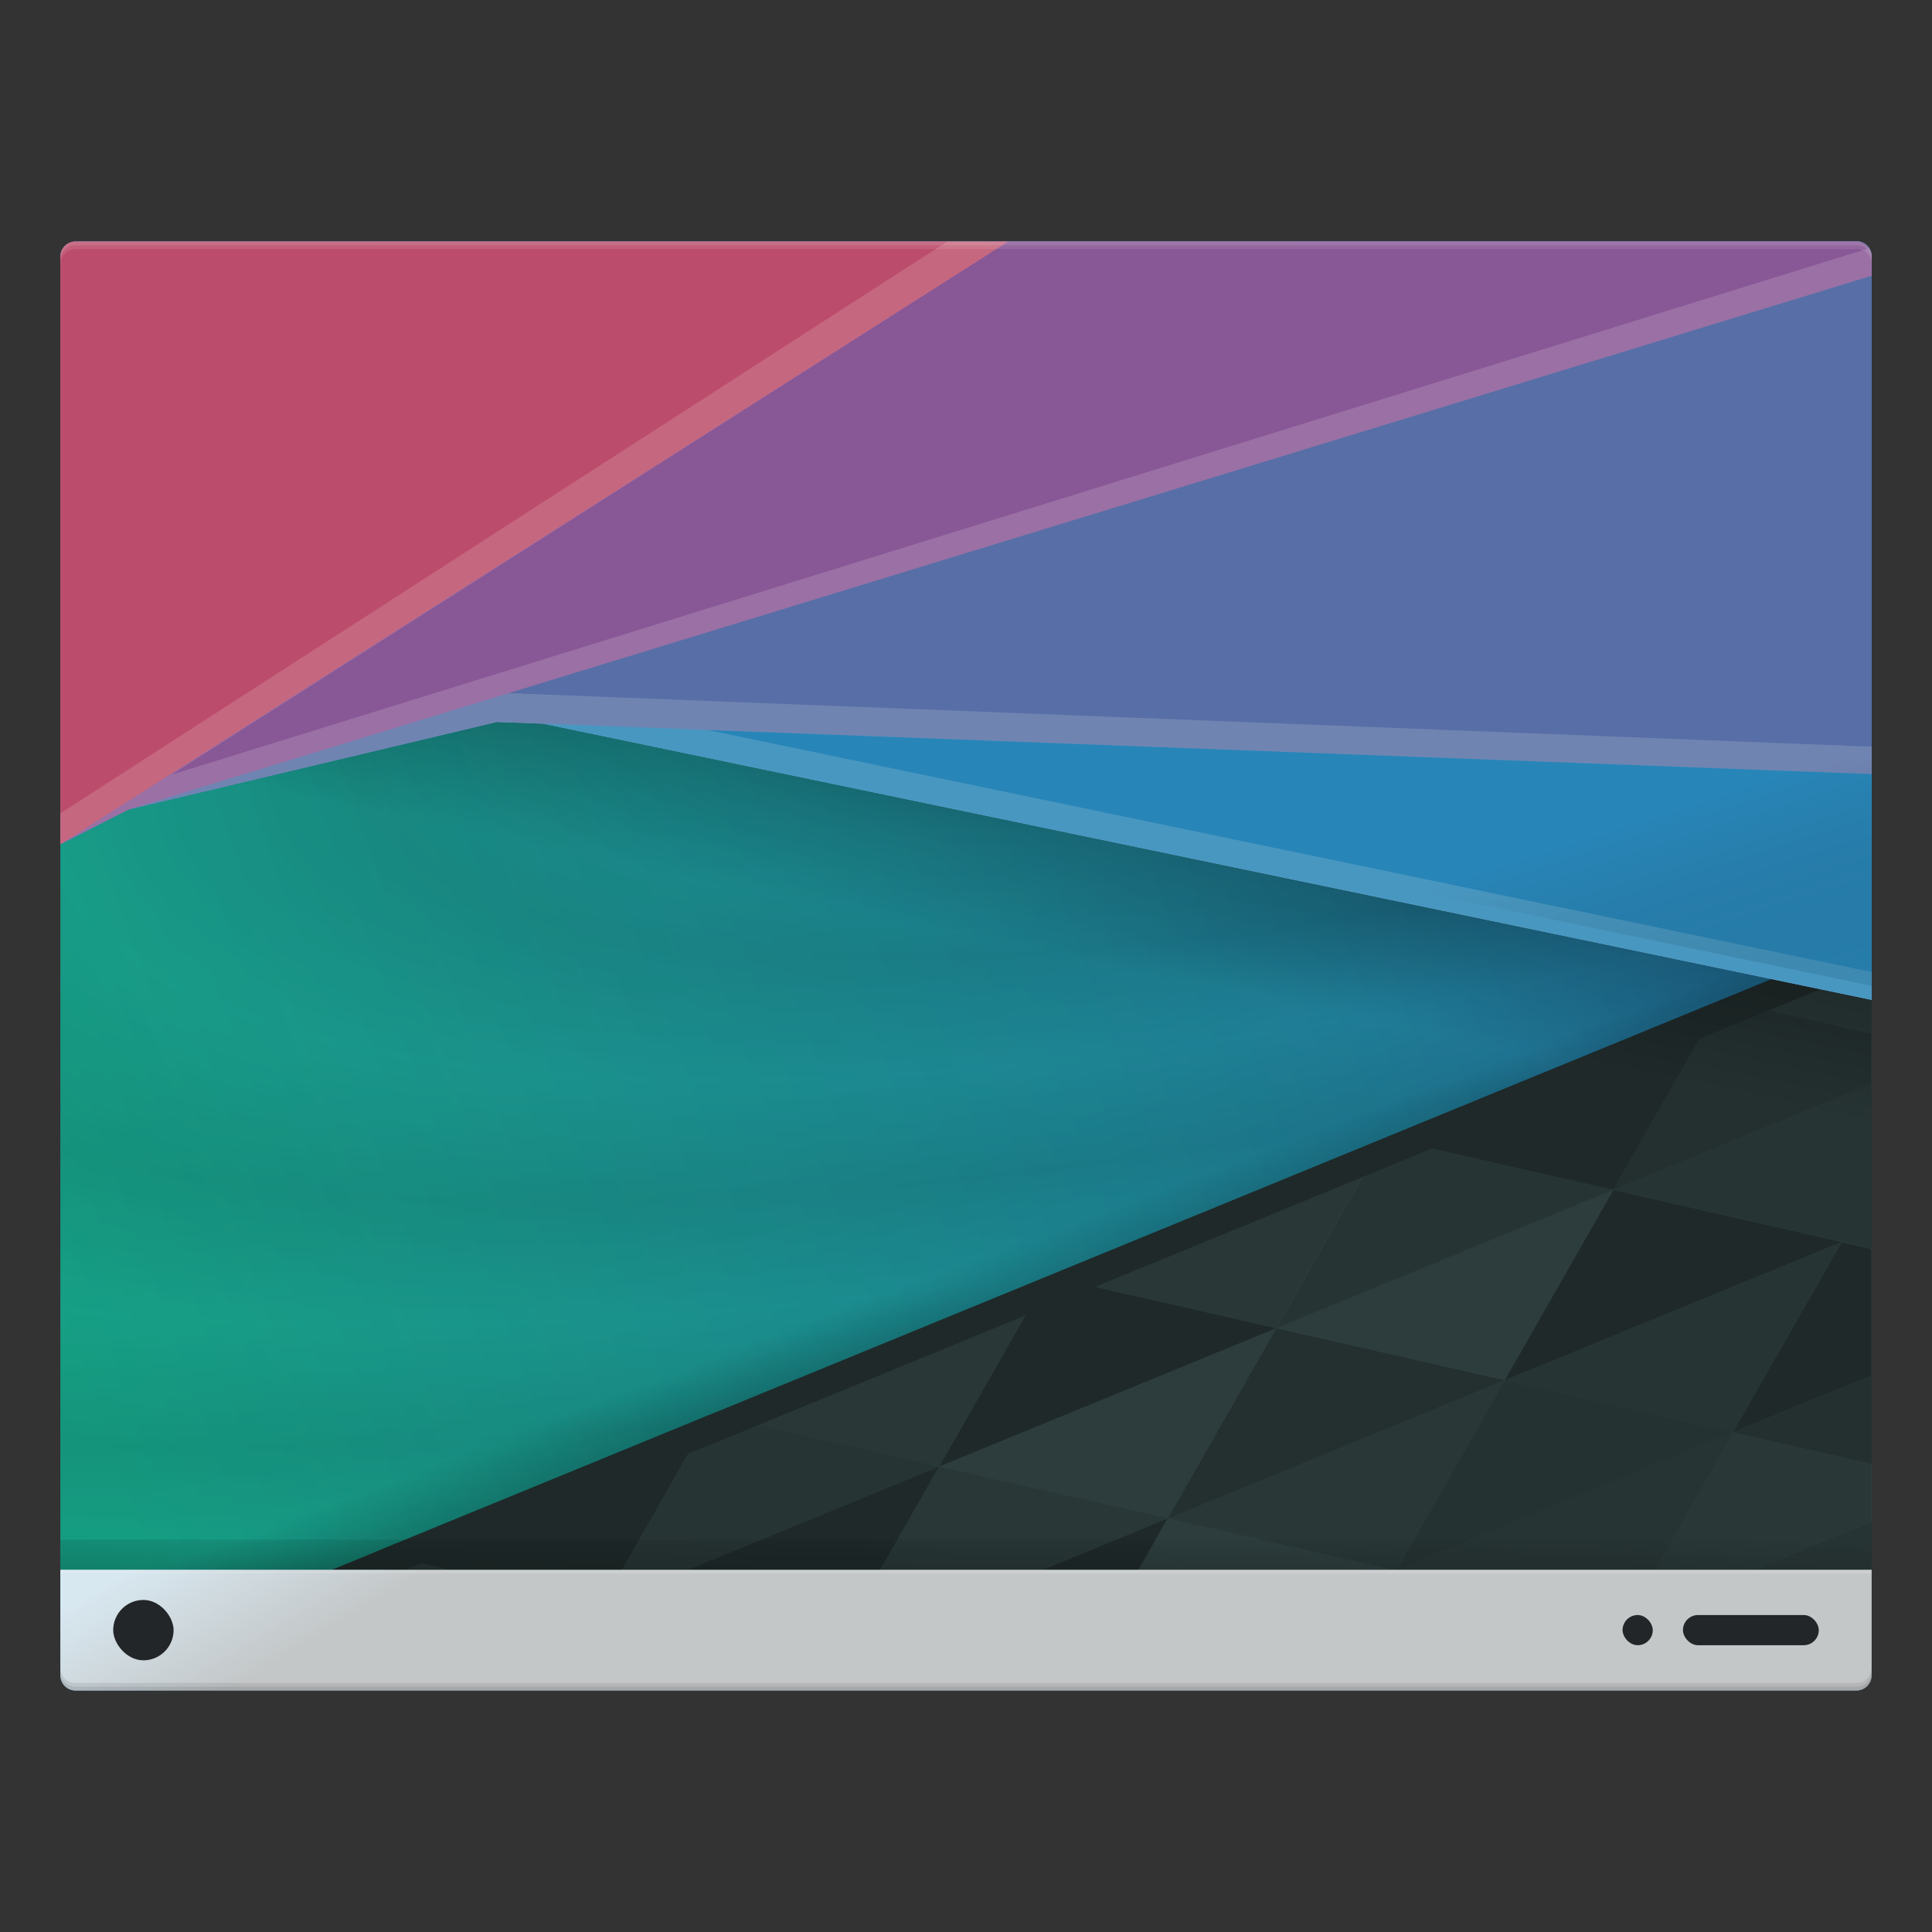 <svg height="256" version="1.1" width="256" xmlns="http://www.w3.org/2000/svg" xmlns:svg="http://www.w3.org/2000/svg" xmlns:xlink="http://www.w3.org/1999/xlink">
<rect width="100%" height="100%" fill="#333333" stroke="none"/>
<defs id="primary-definitions">
<style id="current-color-scheme" type="text/css">
      .ColorScheme-Text         { color: #232629; }
      .ColorScheme-Background   { color: #eff0f1; }
      .ColorScheme-Highlight    { color: #7ec9f0; }
      .ColorScheme-PositiveText { color: #27ae60; }
      .ColorScheme-NeutralText  { color: #f67400; }
      .ColorScheme-NegativeText { color: #da4453; }
      .ColorScheme-ActiveText   { color: #3daee9; }
      .ColorScheme-Complement   { color: #ffffff; }
      .ColorScheme-Contrast     { color: #000000; }
    </style>
<style id="extended-color-scheme" type="text/css">
      .ExScheme-Black     { color:#3e3e3e; }
      .ExScheme-White     { color:#fcfcfc; }
      .ExScheme-Grey-1    { color:#cfd5d5; }
      .ExScheme-Grey-2    { color:#909c9c; }
      .ExScheme-Grey-3    { color:#536161; }
      .ExScheme-Red-1     { color:#ffafa5; }
      .ExScheme-Red-2     { color:#bf4231; }
      .ExScheme-Red-3     { color:#4d2f2b; }
      .ExScheme-Green-1   { color:#abf9c7; }
      .ExScheme-Green-2   { color:#3bb566; }
      .ExScheme-Green-3   { color:#377d50; }
      .ExScheme-Blue-1    { color:#abdaf9; }
      .ExScheme-Blue-2    { color:#3daefd; }
      .ExScheme-Blue-3    { color:#2b3c4d; }
      .ExScheme-Yellow-1  { color:#faffa5; }
      .ExScheme-Yellow-2  { color:#cac726; }
      .ExScheme-Yellow-3  { color:#4b4d2b; }
      .ExScheme-Orange-1  { color:#ffdaa5; }
      .ExScheme-Orange-2  { color:#ff9701; }
      .ExScheme-Orange-3  { color:#4d372b; }
      .ExScheme-Brown-1   { color:#e9d6bb; }
      .ExScheme-Brown-2   { color:#997657; }
      .ExScheme-Brown-3   { color:#433a35; }
      .ExScheme-Purple-1  { color:#e2abf9; }
      .ExScheme-Purple-2  { color:#b401ff; }
      .ExScheme-Purple-3  { color:#432b4d; }
      .ExScheme-Cyan-1    { color:#b2f2e6; }
      .ExScheme-Cyan-2    { color:#31bfa6; }
      .ExScheme-Cyan-3    { color:#2b4d47; }
      .ExScheme-Magenta-1 { color:#f8a6d8; }
      .ExScheme-Magenta-2 { color:#f00091; }
      .ExScheme-Magenta-3 { color:#770048; }
    </style>
<linearGradient id="u2s">
<stop offset="0"/>
<stop offset="1" stop-opacity="0"/>
</linearGradient>
<linearGradient id="u2t">
<stop offset="0" stop-color="#fff"/>
<stop offset="1" stop-color="#fff" stop-opacity="0"/>
</linearGradient>
<linearGradient id="u2u">
<stop offset="0" stop-color="#1abc9c"/>
<stop offset="1" stop-color="#2787b6"/>
</linearGradient><linearGradient id="u2v">
<stop offset="0" stop-color="#2885b7"/>
<stop offset="1" stop-color="#172525" stop-opacity="0"/>
</linearGradient><linearGradient id="u2w">
<stop offset="0" stop-color="#172525"/>
<stop offset="1" stop-color="#172525" stop-opacity="0"/>
</linearGradient><radialGradient cx="19.74" cy="-20.34" gradientTransform="matrix(-2.66,.67,-.2,-.85,255.3,31.47)" gradientUnits="userSpaceOnUse" id="u2x" r="15" spreadMethod="reflect" xlink:href="#u2s"/><linearGradient gradientTransform="matrix(7.5 -2.85 2.85 7.5 -213.24 30.85)" gradientUnits="userSpaceOnUse" id="u2y" x1="-12" x2="-12" xlink:href="#u2s" y1="33" y2="31"/><linearGradient gradientTransform="matrix(6.2 1.3 -1.07 5.17 104.26 11.17)" gradientUnits="userSpaceOnUse" id="u2z" x1="9" x2="9" xlink:href="#u2s" y1="14" y2="20"/><linearGradient id="u2A" xlink:href="#u2s" y1="1" y2="0"/><linearGradient gradientTransform="matrix(-2.93 0 0 2.93 98.93 146.6)" gradientUnits="userSpaceOnUse" id="u2B" x1="21.07" x2="24.74" xlink:href="#u2w" y1="24.96" y2="18.89"/><linearGradient gradientTransform="matrix(8,0,0,8,.15,6.17)" gradientUnits="userSpaceOnUse" id="u2C" x1="23.6" x2="22.05" xlink:href="#u2v" y1="19.29" y2="14.47"/><linearGradient gradientUnits="userSpaceOnUse" id="u2D" x1="18.52" x2="228.14" xlink:href="#u2u" y1="208" y2="132.44"/><path d="m10 32c-1.1 0-2 .9-2 2v77.86l9.05-4.6 48.8-11.6 6.1.23 176.06 36.6v-98.53c0-1.1-.9-2-2-2z" id="u2E"></path></defs>
<g id="content" transform="translate(0,0)"><path class="ColorScheme-Highlight" d="m49.07 203.1-41.07 4.9v14c0 1.1.9 2 2 2h236c1.1 0 2-.94 2-2v-14z" fill="currentColor"/><path d="m49.07 203.1-41.07 4.9v14c0 1.1.9 2 2 2h236c1.1 0 2-.9 2-2v-14z" fill="url(#u2B)"/><path class="ColorScheme-Highlight" d="m70 90-62 5.86v112.14h240l-197-4e-4 189-78z" fill="url(#u2D)"/><path d="M 70,90 8,95.86 v 112.14 H 248 L 51,208 240,130 Z" fill="url(#u2x)" opacity=".075"/><path d="M 70,90 8,95.86 v 112.14 h 240 l -197,-4e-4 189,-78 z" opacity=".15"/><path d="m248 120.66-229.5 87.34h85.5l143.97-54.8z" fill="url(#u2y)" opacity=".4"/><path d="M 248,124.3 44,208 H 248 Z" fill="#334545"/><g opacity=".4">
<path d="m248 201.6-15.6 6.4h15.6z" opacity=".6"/>
<path d="m154.7 201.2-3.86 6.8h33.6z" opacity=".3"/>
<path d="m229.66 189.8-44.36 18.2h34z" opacity=".6"/>
<path d="m199.4 182.9-44.66 18.3 29.73 6.8h.63z" opacity=".5"/>
<path d="m199.4 182.9-14.3 25.1h.2l44.36-18.2z" opacity=".7"/>
<path d="m154.7 201.2-16.5 6.8h12.66z"/>
<path d="m94.16 187.4-11.7 20.6h8.7l33.3-13.67z" opacity=".6"/>
<path d="m124.44 194.33 44.66-18.33-14.4 25.23z" opacity=".3"/>
<path d="m124.44 194.33-33.3 13.67h25.5z"/>
<path d="m124.44 194.33-7.8 13.67h21.56l16.5-6.8z" opacity=".5"/>
<path d="m94.16 187.43 44.66-18.33-14.4 25.23z" opacity=".5"/>
<path d="m169.1 176-44.66 18.33 14.4-25.23z"/>
<path d="m199.38 182.9-44.66 18.33 14.4-25.23z" opacity=".75"/>
<path d="m94.16 187.4-44.66 18.33 9.86 2.25h23.1z"/>
<path d="m49.5 205.75-1.3 2.25h11.14z" opacity=".6"/>
<path d="m199.38 182.9 44.66-18.33-14.4 25.23z" opacity=".6"/>
<path d="m248 143.6-34.23 14.05 30.27 6.9 3.97-6.95z" opacity=".6"/>
<path d="m169.1 176 44.66-18.33-14.4 25.23z" opacity=".3"/>
<path d="m244.04 164.57-44.66 18.33 14.4-25.23z"/>
<path d="m248 162.95-3.97 1.6 3.97.9z" opacity=".6"/>
<path d="m244.03 164.6-14.4 25.2 18.34-7.53v-16.8z"/>
<path d="m138.8 169.1 44.66-18.33-14.4 25.23z" opacity=".5"/>
<path d="m229.66 189.8-10.4 18.2h13.1l15.6-6.4v-7.6z" opacity=".5"/>
<path d="m248 182.27-18.34 7.53 18.34 4.2z" opacity=".75"/>
<path d="m183.5 150.77 44.66-18.33-14.4 25.23z"/>
<path d="m213.76 157.67-44.66 18.33 14.4-25.23z" opacity=".6"/>
<path d="m228.14 132.44-14.4 25.23 34.23-14.05v-6.66z" opacity=".75"/>
<path d="m248 124.3-19.86 8.14 19.86 4.53z" opacity=".5"/>
<path d="m248 157.6-3.97 6.95 3.97-1.6z" opacity=".6"/>
<path d="m248 124.3-204 83.7h9.77l194.2-79.7z"/>
</g><path d="m8.6 34.55c-.4.7-.6 1.5-.6 2.33v62.1l240 49.9v-59.44z" fill="url(#u2z)" opacity=".4"/><path d="m10 32c-1.1 0-2 .9-2 2v77.86l9.05-4.6 48.8-11.6 6.1.23 176.06 36.6v-98.53c0-1.1-.9-2-2-2z"/><use class="ColorScheme-Highlight" fill="currentColor" href="#u2E" opacity=".6"></use><use class="ColorScheme-NeutralText" fill="#2885b7" href="#u2E" opacity=".15"></use><path class="ColorScheme-NeutralText" d="m10 32c-1.1 0-2 .9-2 2v77.86l9.05-4.6 48.8-11.6 6.1.23 176.06 6.67v-68.6c0-1.1-.9-2-2-2z" fill="#aa478a" opacity=".368"/><path class="ColorScheme-NeutralText" d="m10 32c-1.1 0-2 .9-2 2v77.86l9.05-4.6 230.95-70.73v-2.53c0-1.1-.9-2-2-2z" fill="#aa478a" opacity=".593"/><path class="ColorScheme-NeutralText" d="m10 32c-1.1 0-2 .9-2 2v77.86l125.6-79.86z" fill="#cc4a5e" opacity=".752"/><path d="m125.53 32-117.53 75.77v4.1l9.03-4.6 48.8-11.6 6.14.23 176.05 36.6v-3.7l-154.2-32.06 154.2 5.84v-3.64l-180.6-7.1 180.6-55.3v-2.54c0-.4-.16-.8-.4-1.1l-224.93 69.76 110.9-70.65z" fill="#fffefc" opacity=".15"/><path d="M 93.85,94.86 72,94.03 248,130.63 v -29.93 z" fill="url(#u2C)" opacity=".411"/><path class="ColorScheme-Background" d="m8 208v14c0 1.1.9 2 2 2h236c1.1 0 2-.9 2-2v-14z" fill="currentColor" opacity=".8"/><rect class="ColorScheme-Background" fill="currentColor" height=".5" opacity=".2" width="240" x="8" y="208"/><rect fill="url(#u2A)" height="4" opacity=".2" width="240" x="8" y="204"/><rect class="ColorScheme-Text" fill="currentColor" height="4" ry="2" width="18" x="223" y="214"/><rect class="ColorScheme-Text" fill="currentColor" height="4" ry="2" width="4" x="215" y="214"/><rect class="ColorScheme-Text" fill="currentColor" height="8" ry="4" width="8" x="15" y="212"/><path d="m8 35v-1c0-1.1.9-2 2-2h236c1.1 0 2 .9 2 2v1c0-1.1-.9-2-2-2h-236c-1.1 0-2 .9-2 2z" fill="#fff" opacity=".1"/><path d="m8 34.5v-.5c0-1.1.9-2 2-2h236c1.1 0 2 .9 2 2v.5c0-1.1-.9-2-2-2h-236c-1.1 0-2 .9-2 2z" fill="#fff" opacity=".1"/><path class="ColorScheme-Text" d="m8 221v1c0 1.1.9 2 2 2h236c1.1 0 2-.9 2-2v-1c0 1.1-.9 2-2 2h-236c-1.1 0-2-.9-2-2z" fill="currentColor" opacity=".1"/><path class="ColorScheme-Text" d="m8 221.5v.5c0 1.1.9 2 2 2h236c1.1 0 2-.9 2-2v-.5c0 1.1-.9 2-2 2h-236c-1.1 0-2-.9-2-2z" fill="currentColor" opacity=".1"/></g>
</svg>